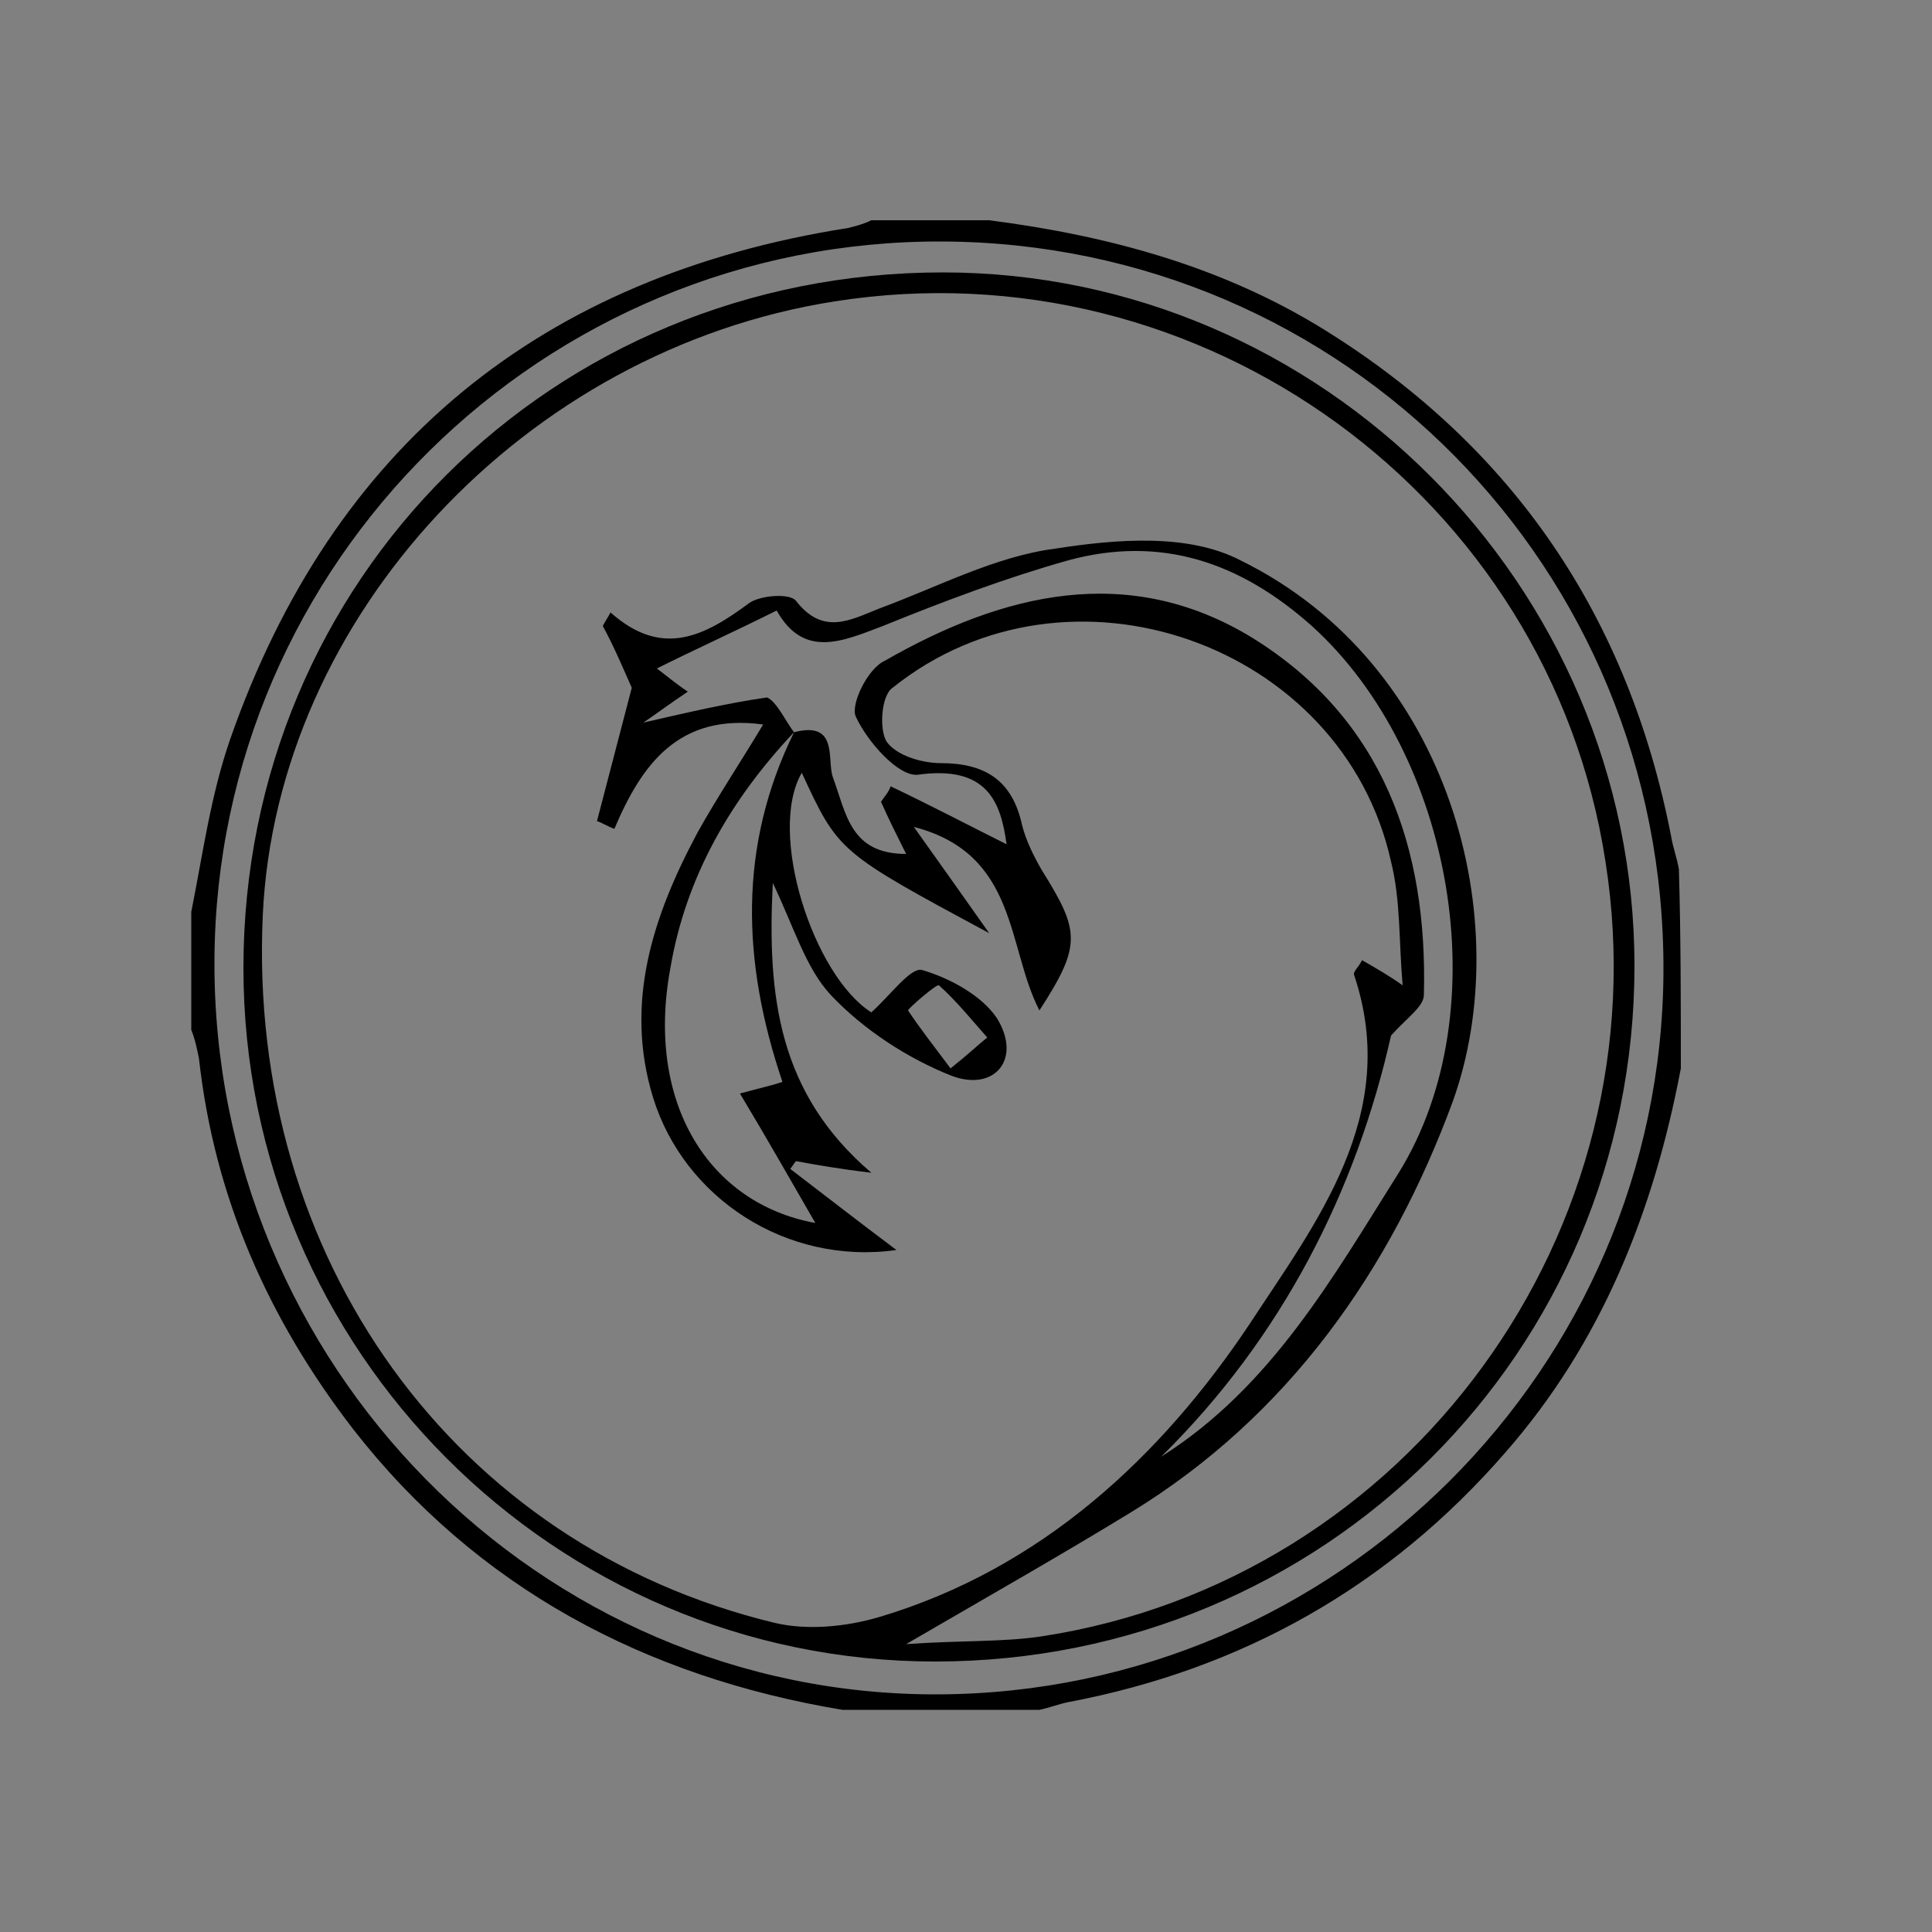 <?xml version="1.0" encoding="utf-8"?>
<!-- Generator: Adobe Illustrator 22.1.0, SVG Export Plug-In . SVG Version: 6.00 Build 0)  -->
<svg version="1.1" id="Layer_1" xmlns="http://www.w3.org/2000/svg" xmlns:xlink="http://www.w3.org/1999/xlink" x="0px" y="0px"
	 viewBox="0 0 100 100" style="enable-background:new 0 0 100 100;" xml:space="preserve">
<rect x="0" y="0" width="100" height="100" fill="#808080" stroke="none"/>
<style type="text/css">
	.st0{fill:#FFFFFF;}
</style>
<g id="logo">
	<rect x="-119.6" y="-0.2" width="100" height="101.2"/>
	<g>
		<path class="st0" d="M-32.5,53.6c-1.4,7.4-4.2,14.2-9.2,19.8c-6,6.9-13.7,11.1-22.7,12.8c-0.5,0.1-1,0.3-1.5,0.4
			c-3.4,0-6.8,0-10.2-0.1c-10.2-1.8-18.9-6.4-25.2-14.7c-4.4-5.7-7.1-12-7.9-19.3c-0.1-0.5-0.2-1-0.4-1.5c0-2,0-4.1,0-6.1
			c0.6-3,1-6,2.1-8.9c5.4-15.2,16.3-23.9,32.2-26.3c0.4-0.1,0.8-0.2,1.2-0.4c2,0,4.1,0,6.1,0c6.2,0.8,12.1,2.5,17.4,5.8
			c9.8,6.2,15.6,15,17.7,26.3c0.1,0.6,0.3,1.1,0.4,1.7C-32.4,46.8-32.4,50.2-32.5,53.6z M-33.3,48.6c0.2-20.9-16.3-37.8-37.1-38
			c-20.7-0.2-37.7,16.4-37.9,37c-0.2,20.9,16.6,38.2,37.3,38.2C-50.5,85.7-33.6,69.1-33.3,48.6z"/>
		<path class="st0" d="M-71.3,84C-91,83.9-107,67.7-106.8,47.9c0.1-20.1,16.2-35.9,36.4-35.8c19.6,0.1,35.7,16.4,35.6,36.1
			C-35,68.2-51.2,84.1-71.3,84z M-78.3,35.9c2.3-0.6,1.7,1.4,2,2.3c0.7,1.9,0.9,4,3.8,4c-0.5-1-0.9-1.8-1.3-2.7
			c0.2-0.3,0.4-0.5,0.5-0.8c2.1,1,4.2,2.1,6,3c-0.3-2.2-1-4.1-4.6-3.6c-1,0.1-2.6-1.7-3.2-3c-0.3-0.6,0.6-2.5,1.5-2.9
			c6.1-3.5,12.6-5,19-1.1c6.8,4.2,9,11,8.8,18.6c0,0.6-0.9,1.2-1.7,2.1c-1.9,8-5.7,15.6-12,21.7c5.7-3.6,9-9.2,12.4-14.6
			c5.3-8.4,2.9-21.7-4.3-28.3c-3.7-3.3-7.8-4.8-12.6-3.5c-3.2,0.9-6.4,2.1-9.6,3.3c-2.1,0.8-4.1,1.7-5.5-0.8c-2.2,1.1-4.2,2-6.2,3
			c0.4,0.3,1,0.8,1.6,1.2c-0.9,0.6-1.7,1.2-2.3,1.6c2.2-0.5,4.3-1,6.4-1.3C-79.1,34.3-78.7,35.4-78.3,35.9
			c-3.3,3.5-5.6,7.5-6.5,12.2c-1.3,7,1.9,12.2,7.4,13.2c-1.1-1.9-2.4-4.2-3.9-6.7c1.1-0.3,1.6-0.4,2.2-0.6
			C-81,47.7-81.2,41.7-78.3,35.9z M-88.1,30.3c0.1-0.2,0.3-0.5,0.4-0.7c2.7,2.4,4.9,1.2,7.2-0.5c0.6-0.4,2.1-0.5,2.4-0.1
			c1.4,1.8,2.8,1,4.3,0.4c3-1.1,6-2.7,9.1-3c3.2-0.5,6.9-0.8,9.6,0.7c11,5.5,14.2,18.9,10.8,28.1c-3.3,8.7-8.6,16.2-16.8,21.2
			c-3.6,2.2-7.3,4.3-11.6,6.7c2.8-0.2,5-0.1,7-0.4c19-2.8,32.3-20.8,29.5-39.9C-39.1,23.9-57,10.7-76,13.6
			c-16,2.4-29,16.1-29.8,31.6c-0.9,17.7,9.7,32.7,26.3,36.8c1.7,0.4,3.7,0.2,5.4-0.3c8.4-2.4,14.7-8.2,19.3-15.1
			c3.4-5.2,7.9-10.7,5.5-18c-0.1-0.2,0.2-0.4,0.4-0.8c0.7,0.4,1.4,0.8,2.1,1.3c-0.2-2.3-0.1-4.4-0.6-6.4
			c-2.4-11.3-16.6-16.4-25.7-9.2c-0.6,0.4-0.7,2.2-0.3,2.8c0.5,0.7,1.8,1.1,2.8,1.1c2.3,0,3.7,0.9,4.2,3.2c0.2,0.8,0.6,1.6,1,2.3
			c2,3.2,2.1,3.9-0.1,7.3c-1.7-3.3-1-8.1-6.4-9.5c1.5,2.1,2.7,3.8,3.9,5.5c-7.8-4.3-7.8-4.3-9.6-8.4c-1.8,3.1,0.5,10.5,3.5,12.4
			c1-0.9,2-2.3,2.6-2.2c1.4,0.4,3.1,1.3,3.9,2.5c1.3,2.1-0.1,3.8-2.3,3c-2.3-0.9-4.6-2.4-6.3-4.2c-1.3-1.4-1.9-3.5-3-5.8
			c-0.3,5.9,0.2,10.9,5,15c-1.7-0.2-2.8-0.4-3.9-0.6c-0.1,0.1-0.2,0.3-0.3,0.4c1.7,1.3,3.5,2.7,5.5,4.2c-5.7,0.8-11-2.8-12.5-8
			c-1.5-4.9,0.1-9.4,2.4-13.7c1-1.8,2.2-3.6,3.4-5.6c-4.4-0.6-6.3,2.1-7.7,5.4c-0.3-0.1-0.6-0.3-0.9-0.4c0.6-2.3,1.2-4.6,1.8-6.9
			C-87,32.6-87.5,31.4-88.1,30.3z M-70.3,53.3c1-0.8,1.4-1.2,1.9-1.6c-0.8-0.9-1.6-1.9-2.5-2.7c-0.1-0.1-1.6,1.2-1.6,1.3
			C-71.9,51.2-71.2,52.1-70.3,53.3z"/>
	</g>
	<g>
		<path d="M87,55.3c-1.4,7.4-4.1,14.2-9.1,19.9c-6,6.9-13.6,11.2-22.6,12.9c-0.5,0.1-1,0.3-1.5,0.4c-3.4,0-6.8,0-10.2,0
			C33.4,86.8,24.7,82.2,18.3,74c-4.4-5.7-7.2-12-8-19.2c-0.1-0.5-0.2-1-0.4-1.5c0-2,0-4.1,0-6.1c0.6-3,1-6,2-8.9
			c5.3-15.2,16.1-24,32-26.5c0.4-0.1,0.8-0.2,1.2-0.4c2,0,4.1,0,6.1,0c6.2,0.8,12.1,2.4,17.4,5.7c9.8,6.1,15.7,14.9,17.9,26.2
			c0.1,0.6,0.3,1.1,0.4,1.7C87,48.5,87,51.9,87,55.3z M86.1,50.3c0.1-20.9-16.5-37.7-37.3-37.8c-20.7-0.1-37.6,16.6-37.7,37.2
			c-0.1,20.9,16.8,38.1,37.5,38C69.2,87.6,86,70.8,86.1,50.3z"/>
		<path d="M48.4,86c-19.7,0-35.8-16.1-35.8-35.9c0-20.1,16-36,36.2-36c19.6,0,35.8,16.2,35.8,35.9C84.6,70,68.5,86,48.4,86z
			 M41.1,37.9c2.3-0.6,1.7,1.4,2,2.3c0.7,1.9,0.9,4,3.8,4c-0.5-1-0.9-1.8-1.3-2.7c0.2-0.3,0.4-0.5,0.5-0.8c2.1,1,4.2,2.1,6,3
			c-0.3-2.2-1-4.1-4.6-3.6c-1,0.1-2.6-1.7-3.2-3c-0.3-0.6,0.6-2.5,1.5-2.9c6.1-3.5,12.6-5.1,19-1.2c6.8,4.2,9.1,10.9,8.9,18.5
			c0,0.6-0.9,1.2-1.7,2.1c-1.8,8-5.6,15.6-11.9,21.8c5.7-3.6,8.9-9.3,12.3-14.7c5.2-8.4,2.8-21.7-4.5-28.3
			c-3.7-3.3-7.8-4.7-12.6-3.4c-3.2,0.9-6.4,2.1-9.6,3.4c-2.1,0.8-4.1,1.7-5.5-0.8c-2.2,1.1-4.2,2-6.2,3c0.4,0.3,1,0.8,1.6,1.2
			c-0.9,0.6-1.7,1.2-2.3,1.6c2.2-0.5,4.3-1,6.4-1.3C40.2,36.3,40.7,37.4,41.1,37.9c-3.3,3.5-5.6,7.5-6.4,12.2
			c-1.3,7,2,12.2,7.5,13.2c-1.1-1.9-2.4-4.2-3.9-6.7c1.1-0.3,1.6-0.4,2.2-0.6C38.4,49.8,38.2,43.8,41.1,37.9z M31.2,32.4
			c0.1-0.2,0.3-0.5,0.4-0.7c2.7,2.4,4.9,1.2,7.2-0.5c0.6-0.4,2.1-0.5,2.4-0.1c1.4,1.8,2.8,1,4.3,0.4c3-1.1,6-2.7,9.1-3.1
			c3.2-0.5,6.9-0.8,9.6,0.6c11,5.4,14.3,18.8,11,28c-3.2,8.7-8.5,16.3-16.7,21.3c-3.6,2.2-7.3,4.3-11.6,6.8c2.8-0.2,5-0.1,7-0.4
			c19-2.9,32.2-21,29.2-40.1c-2.9-18.9-20.9-32-39.9-29c-16,2.5-28.9,16.3-29.6,31.8C12.8,65.1,23.5,80,40.1,84
			c1.7,0.4,3.7,0.2,5.4-0.3c8.4-2.5,14.6-8.3,19.2-15.2c3.4-5.2,7.8-10.8,5.4-18c-0.1-0.2,0.2-0.4,0.4-0.8c0.7,0.4,1.4,0.8,2.1,1.3
			c-0.2-2.3-0.1-4.4-0.6-6.4c-2.5-11.3-16.7-16.3-25.8-9c-0.6,0.4-0.7,2.2-0.3,2.8c0.5,0.7,1.8,1.1,2.8,1.1c2.3,0,3.7,0.9,4.2,3.2
			c0.2,0.8,0.6,1.6,1,2.3c2,3.2,2.1,3.9-0.1,7.3c-1.7-3.3-1.1-8.1-6.5-9.5c1.5,2.1,2.7,3.8,3.9,5.5c-7.8-4.2-7.8-4.2-9.7-8.3
			c-1.8,3.1,0.6,10.5,3.6,12.4c1-0.9,2-2.3,2.6-2.2c1.4,0.4,3.1,1.3,3.9,2.5c1.3,2.1-0.1,3.8-2.3,3c-2.3-0.9-4.6-2.4-6.3-4.2
			c-1.3-1.4-1.9-3.5-3-5.8c-0.3,5.9,0.3,10.9,5.1,15c-1.7-0.2-2.8-0.4-3.9-0.6c-0.1,0.1-0.2,0.3-0.3,0.4c1.7,1.3,3.5,2.7,5.5,4.2
			c-5.7,0.8-11-2.7-12.6-7.9c-1.5-4.9,0-9.4,2.3-13.7c1-1.8,2.2-3.6,3.4-5.6c-4.4-0.6-6.3,2.1-7.7,5.4c-0.3-0.1-0.6-0.3-0.9-0.4
			c0.6-2.3,1.2-4.6,1.8-6.9C32.3,34.7,31.8,33.5,31.2,32.4z M49.2,55.3c1-0.8,1.4-1.2,1.9-1.6c-0.8-0.9-1.6-1.9-2.5-2.7
			c-0.1-0.1-1.6,1.2-1.6,1.3C47.6,53.2,48.3,54.1,49.2,55.3z"/>
	</g>
</g>
<g id="Layer_1_1_">
	<g>
		<path class="st0" d="M-152,55.9c-1.4,7.4-4.1,14.2-9.1,19.9c-6,6.9-13.6,11.2-22.6,12.9c-0.5,0.1-1,0.3-1.5,0.4
			c-3.4,0-6.8,0-10.2,0c-10.2-1.7-18.9-6.3-25.3-14.5c-4.4-5.7-7.2-12-8-19.2c-0.1-0.5-0.2-1-0.4-1.5c0-2,0-4.1,0-6.1
			c0.6-3,1-6,2-8.9c5.3-15.2,16.1-24,32-26.5c0.4-0.1,0.8-0.2,1.2-0.4c2,0,4.1,0,6.1,0c6.2,0.8,12.1,2.4,17.4,5.7
			c9.8,6.1,15.7,14.9,17.9,26.2c0.1,0.6,0.3,1.1,0.4,1.7C-152,49.1-152,52.5-152,55.9z M-152.9,50.9c0.1-20.9-16.5-37.7-37.3-37.8
			c-20.7-0.1-37.6,16.6-37.7,37.2c-0.1,20.9,16.8,38.1,37.5,38C-169.8,88.2-153,71.4-152.9,50.9z"/>
		<path class="st0" d="M-190.6,86.6c-19.7,0-35.8-16.1-35.8-35.9c0-20.1,16-36,36.2-36c19.6,0,35.8,16.2,35.8,35.9
			C-154.4,70.6-170.5,86.6-190.6,86.6z M-197.9,38.5c2.3-0.6,1.7,1.4,2,2.3c0.7,1.9,0.9,4,3.8,4c-0.5-1-0.9-1.8-1.3-2.7
			c0.2-0.3,0.4-0.5,0.5-0.8c2.1,1,4.2,2.1,6,3c-0.3-2.2-1-4.1-4.6-3.6c-1,0.1-2.6-1.7-3.2-3c-0.3-0.6,0.6-2.5,1.5-2.9
			c6.1-3.5,12.6-5.1,19-1.2c6.8,4.2,9.1,10.9,8.9,18.5c0,0.6-0.9,1.2-1.7,2.1c-1.8,8-5.6,15.6-11.9,21.8c5.7-3.6,8.9-9.3,12.3-14.7
			c5.2-8.4,2.8-21.7-4.5-28.3c-3.7-3.3-7.8-4.7-12.6-3.4c-3.2,0.9-6.4,2.1-9.6,3.4c-2.1,0.8-4.1,1.7-5.5-0.8c-2.2,1.1-4.2,2-6.2,3
			c0.4,0.3,1,0.8,1.6,1.2c-0.9,0.6-1.7,1.2-2.3,1.6c2.2-0.5,4.3-1,6.4-1.3C-198.8,36.9-198.3,38-197.9,38.5
			c-3.3,3.5-5.6,7.5-6.4,12.2c-1.3,7,2,12.2,7.5,13.2c-1.1-1.9-2.4-4.2-3.9-6.7c1.1-0.3,1.6-0.4,2.2-0.6
			C-200.6,50.4-200.8,44.4-197.9,38.5z M-207.8,33c0.1-0.2,0.3-0.5,0.4-0.7c2.7,2.4,4.9,1.2,7.2-0.5c0.6-0.4,2.1-0.5,2.4-0.1
			c1.4,1.8,2.8,1,4.3,0.4c3-1.1,6-2.7,9.1-3.1c3.2-0.5,6.9-0.8,9.6,0.6c11,5.4,14.3,18.8,11,28c-3.2,8.7-8.5,16.3-16.7,21.3
			c-3.6,2.2-7.3,4.3-11.6,6.8c2.8-0.2,5-0.1,7-0.4c19-2.9,32.2-21,29.2-40.1c-2.9-18.9-20.9-32-39.9-29c-16,2.5-28.9,16.3-29.6,31.8
			c-0.8,17.7,9.9,32.6,26.5,36.6c1.7,0.4,3.7,0.2,5.4-0.3c8.4-2.5,14.6-8.3,19.2-15.2c3.4-5.2,7.8-10.8,5.4-18
			c-0.1-0.2,0.2-0.4,0.4-0.8c0.7,0.4,1.4,0.8,2.1,1.3c-0.2-2.3-0.1-4.4-0.6-6.4c-2.5-11.3-16.7-16.3-25.8-9
			c-0.6,0.4-0.7,2.2-0.3,2.8c0.5,0.7,1.8,1.1,2.8,1.1c2.3,0,3.7,0.9,4.2,3.2c0.2,0.8,0.6,1.6,1,2.3c2,3.2,2.1,3.9-0.1,7.3
			c-1.7-3.3-1.1-8.1-6.5-9.5c1.5,2.1,2.7,3.8,3.9,5.5c-7.8-4.2-7.8-4.2-9.7-8.3c-1.8,3.1,0.6,10.5,3.6,12.4c1-0.9,2-2.3,2.6-2.2
			c1.4,0.4,3.1,1.3,3.9,2.5c1.3,2.1-0.1,3.8-2.3,3c-2.3-0.9-4.6-2.4-6.3-4.2c-1.3-1.4-1.9-3.5-3-5.8c-0.3,5.9,0.3,10.9,5.1,15
			c-1.7-0.2-2.8-0.4-3.9-0.6c-0.1,0.1-0.2,0.3-0.3,0.4c1.7,1.3,3.5,2.7,5.5,4.2c-5.7,0.8-11-2.7-12.6-7.9c-1.5-4.9,0-9.4,2.3-13.7
			c1-1.8,2.2-3.6,3.4-5.6c-4.4-0.6-6.3,2.1-7.7,5.4c-0.3-0.1-0.6-0.3-0.9-0.4c0.6-2.3,1.2-4.6,1.8-6.9
			C-206.7,35.3-207.2,34.1-207.8,33z M-189.8,55.9c1-0.8,1.4-1.2,1.9-1.6c-0.8-0.9-1.6-1.9-2.5-2.7c-0.1-0.1-1.6,1.2-1.6,1.3
			C-191.4,53.8-190.7,54.7-189.8,55.9z"/>
	</g>
</g>
</svg>
